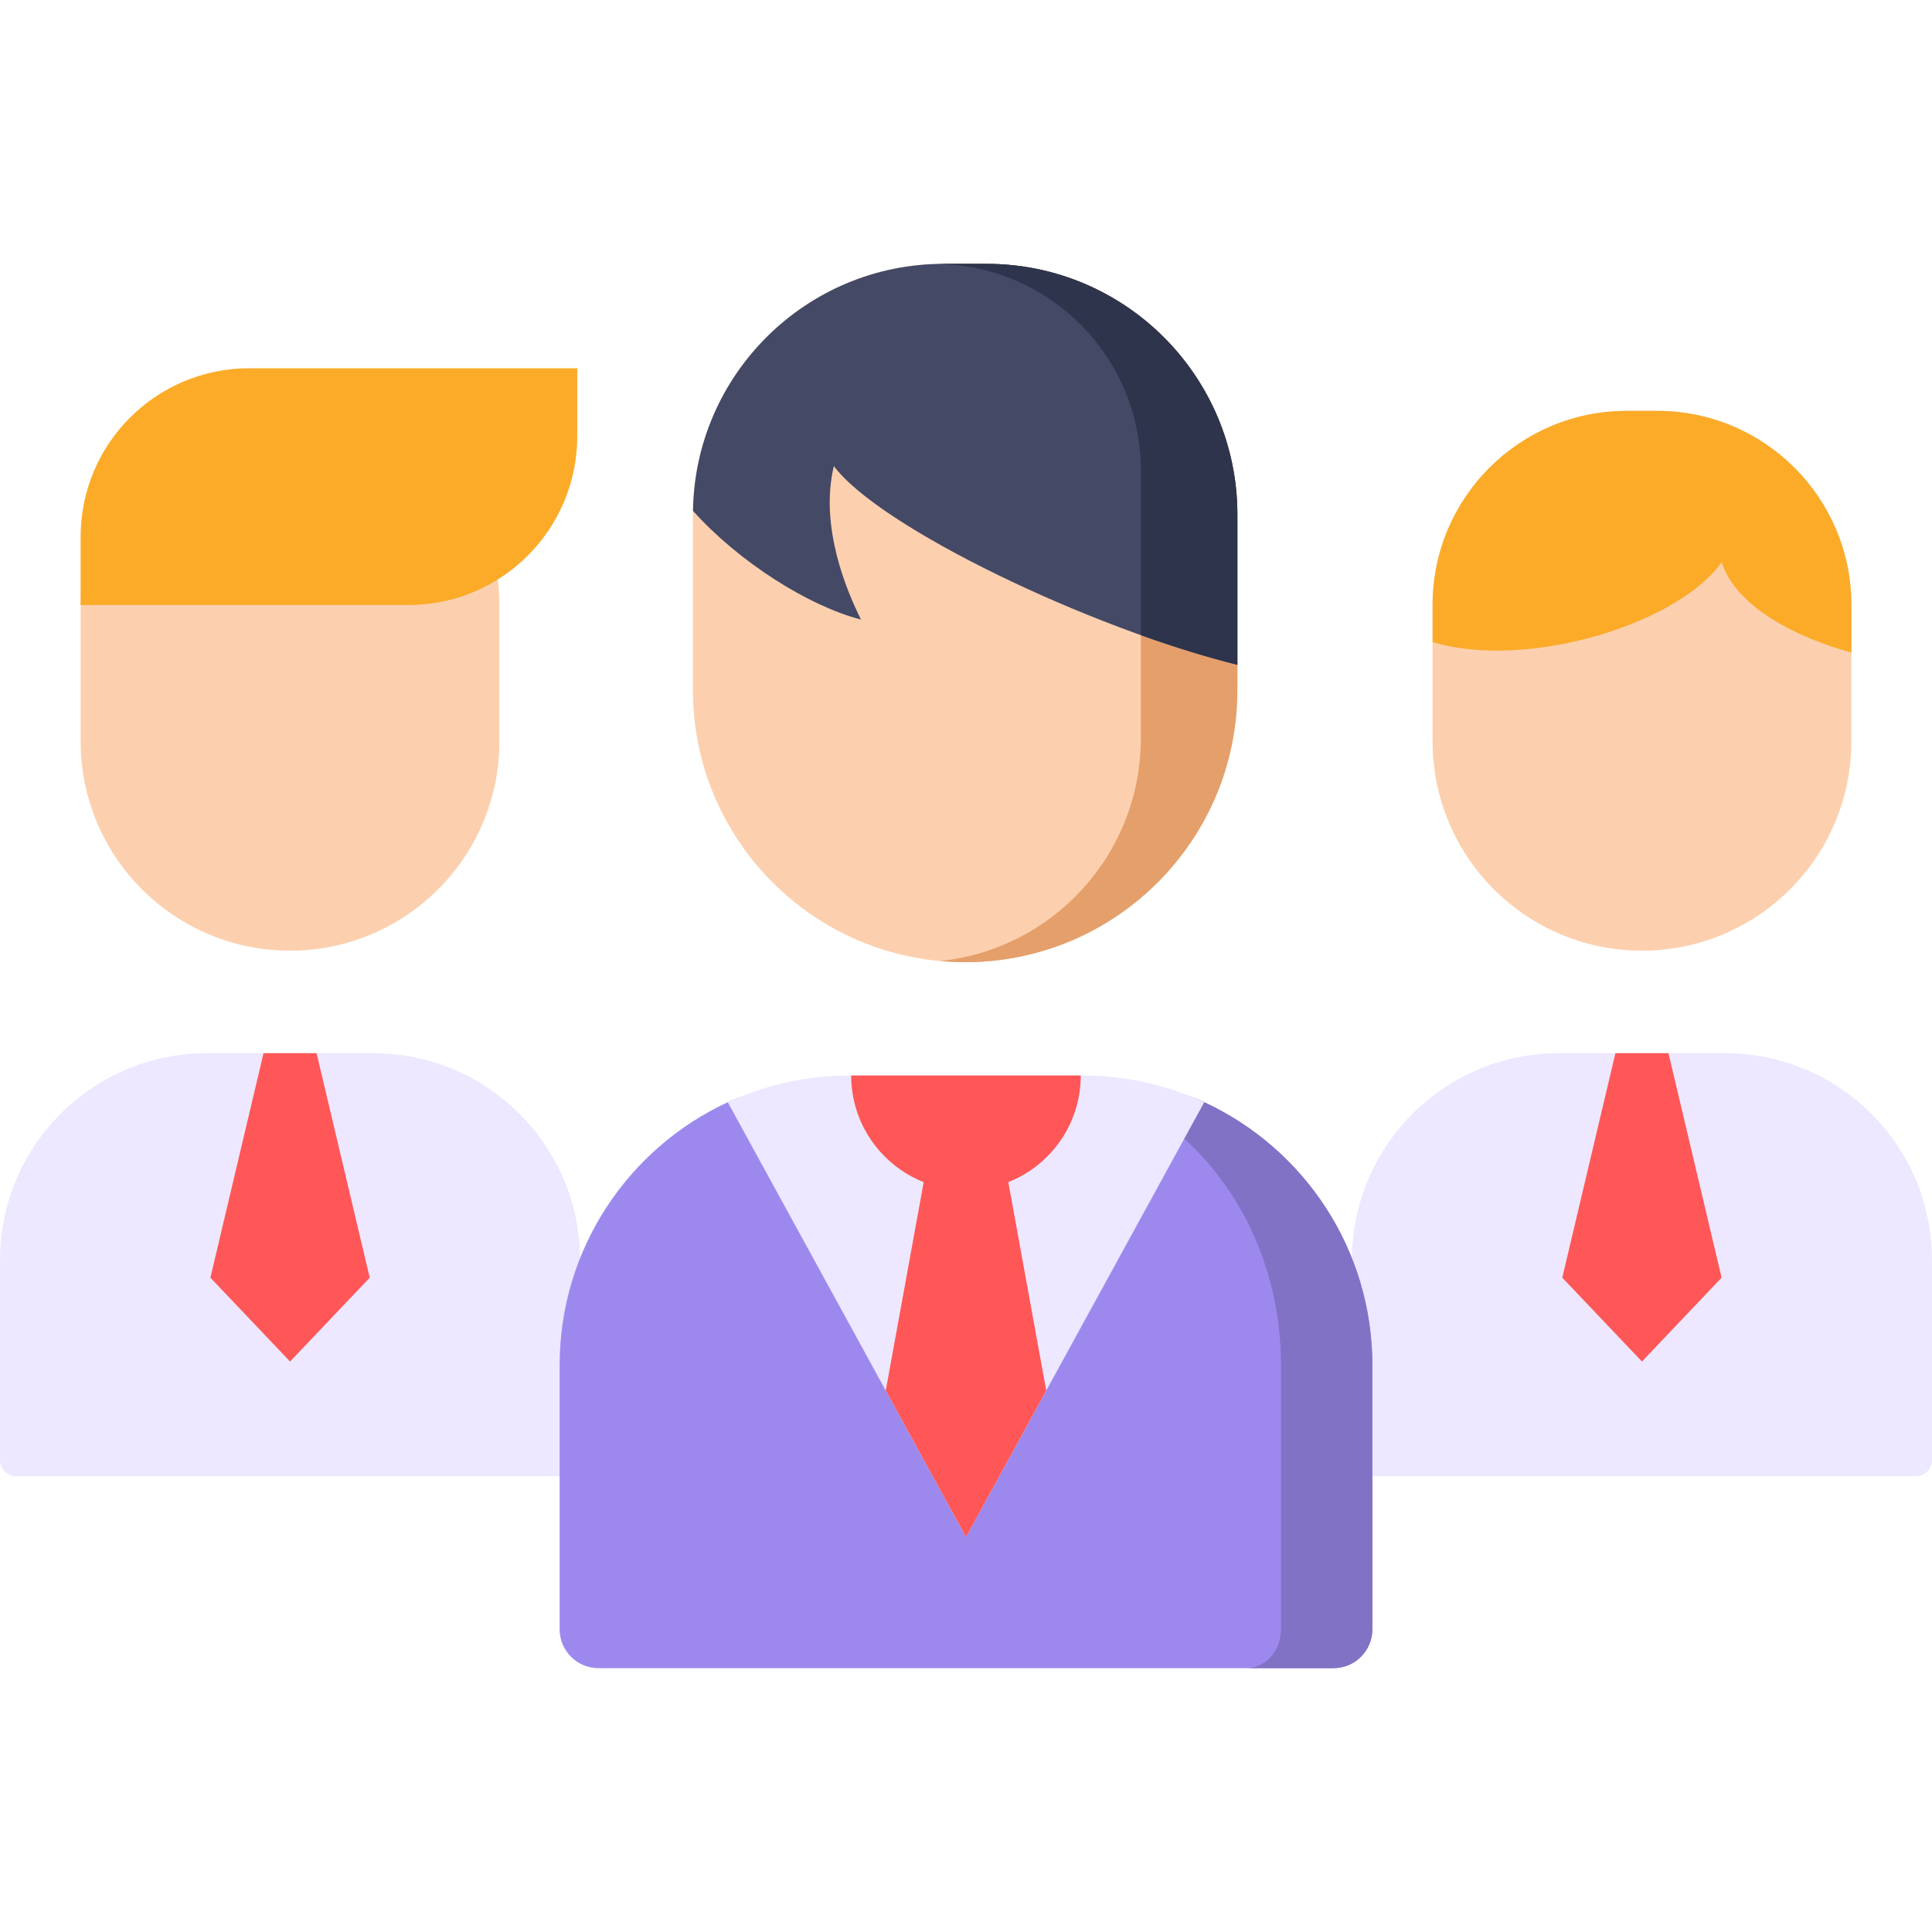 <svg width="30" height="30" viewBox="0 0 30 30" fill="none" xmlns="http://www.w3.org/2000/svg">
<g clip-path="url(#clip0_3222_3497)">
<path d="M25.496 14.762C23.7 14.762 22.245 13.306 22.245 11.511V9.394C22.245 7.729 23.594 6.38 25.259 6.38H25.733C27.398 6.38 28.748 7.729 28.748 9.394V11.511C28.748 13.306 27.292 14.762 25.496 14.762Z" fill="#FCD0AE"/>
<path d="M26.788 16.354H24.205C22.43 16.354 20.992 17.792 20.992 19.566V22.672C20.992 22.811 21.104 22.923 21.243 22.923H29.749C29.888 22.923 30 22.811 30 22.672V19.566C30 17.792 28.562 16.354 26.788 16.354Z" fill="#EDE8FF"/>
<path d="M25.733 6.38H25.259C23.594 6.38 22.245 7.73 22.245 9.395V9.971C23.745 10.415 26.079 9.671 26.733 8.729C26.969 9.456 27.962 9.92 28.748 10.132V9.395C28.748 7.73 27.398 6.38 25.733 6.38Z" fill="#FCAB29"/>
<path d="M25.908 16.354H25.084L24.259 19.84L25.496 21.142L26.733 19.84L25.908 16.354Z" fill="#FF5757"/>
<path d="M4.504 14.762C2.708 14.762 1.252 13.306 1.252 11.511V9.394C1.252 7.729 2.602 6.38 4.267 6.38H4.741C6.406 6.38 7.755 7.729 7.755 9.394V11.511C7.755 13.306 6.3 14.762 4.504 14.762Z" fill="#FCD0AE"/>
<path d="M5.795 16.354H3.213C1.438 16.354 0 17.792 0 19.566V22.672C0 22.811 0.112 22.923 0.251 22.923H8.757C8.896 22.923 9.008 22.811 9.008 22.672V19.566C9.008 17.792 7.569 16.354 5.795 16.354Z" fill="#EDE8FF"/>
<path d="M4.916 16.354H4.092L3.267 19.84L4.504 21.142L5.741 19.84L4.916 16.354Z" fill="#FF5757"/>
<path d="M16.809 16.817H13.191C12.516 16.817 11.876 16.848 11.301 17.115C9.759 17.829 8.69 19.39 8.69 21.2V25.3C8.69 25.633 8.96 25.903 9.294 25.903H20.706C21.04 25.903 21.31 25.633 21.31 25.3V21.2C21.31 19.393 20.245 17.835 18.708 17.119C18.131 16.85 17.488 16.817 16.809 16.817Z" fill="#9D89EE"/>
<path d="M16.809 16.817H15.896C16.83 16.817 17.689 17.061 18.37 17.666C19.296 18.49 19.891 19.767 19.891 21.2V25.3C19.891 25.633 19.651 25.903 19.355 25.903H20.706C21.04 25.903 21.31 25.633 21.31 25.3V21.2C21.31 19.393 20.245 17.835 18.708 17.119C18.131 16.85 17.488 16.817 16.809 16.817Z" fill="#8272C6"/>
<path d="M15 23.867L18.699 17.116C18.124 16.849 17.484 16.7 16.809 16.7H13.191C12.516 16.7 11.876 16.849 11.301 17.116L15 23.867Z" fill="#EDE8FF"/>
<path d="M15.657 18.356C16.316 18.095 16.782 17.452 16.782 16.7H13.217C13.217 17.452 13.684 18.095 14.343 18.356L13.754 21.592L15 23.867L16.246 21.592L15.657 18.356Z" fill="#FF5757"/>
<path d="M14.987 14.941C12.652 14.941 10.759 13.049 10.759 10.714V7.993C10.759 5.841 12.503 4.097 14.655 4.097H15.319C17.47 4.097 19.214 5.841 19.214 7.993V10.714C19.214 13.049 17.321 14.941 14.987 14.941Z" fill="#FCD0AE"/>
<path d="M15.319 4.097H14.655C14.63 4.097 14.607 4.098 14.582 4.099C16.319 4.137 17.715 5.556 17.715 7.302V11.464C17.715 13.263 16.349 14.742 14.597 14.923C14.726 14.934 14.855 14.941 14.987 14.941C17.321 14.941 19.214 13.049 19.214 10.714V7.992C19.214 5.841 17.47 4.097 15.319 4.097Z" fill="#E59F6A"/>
<path d="M15.319 4.097H14.655C12.523 4.097 10.792 5.809 10.761 7.933C11.482 8.735 12.559 9.411 13.37 9.621C13.159 9.199 12.72 8.188 12.948 7.237C13.654 8.187 16.919 9.754 19.214 10.323V7.993C19.214 5.841 17.47 4.097 15.319 4.097Z" fill="#444966"/>
<path d="M15.319 4.097H14.655C14.63 4.097 14.607 4.098 14.582 4.099C16.319 4.137 17.715 5.556 17.715 7.302V9.863C18.235 10.049 18.745 10.206 19.214 10.323V7.993C19.214 5.841 17.47 4.097 15.319 4.097Z" fill="#2E344C"/>
<path d="M1.252 9.395H6.342C7.79 9.395 8.964 8.221 8.964 6.773V5.718H3.87C2.424 5.718 1.252 6.89 1.252 8.335C1.252 8.335 1.252 9.395 1.252 9.395Z" fill="#FCAB29"/>
</g>
<defs>
<clipPath id="clip0_3222_3497">
<rect width="30" height="30" fill="white"/>
</clipPath>
</defs>
</svg>
